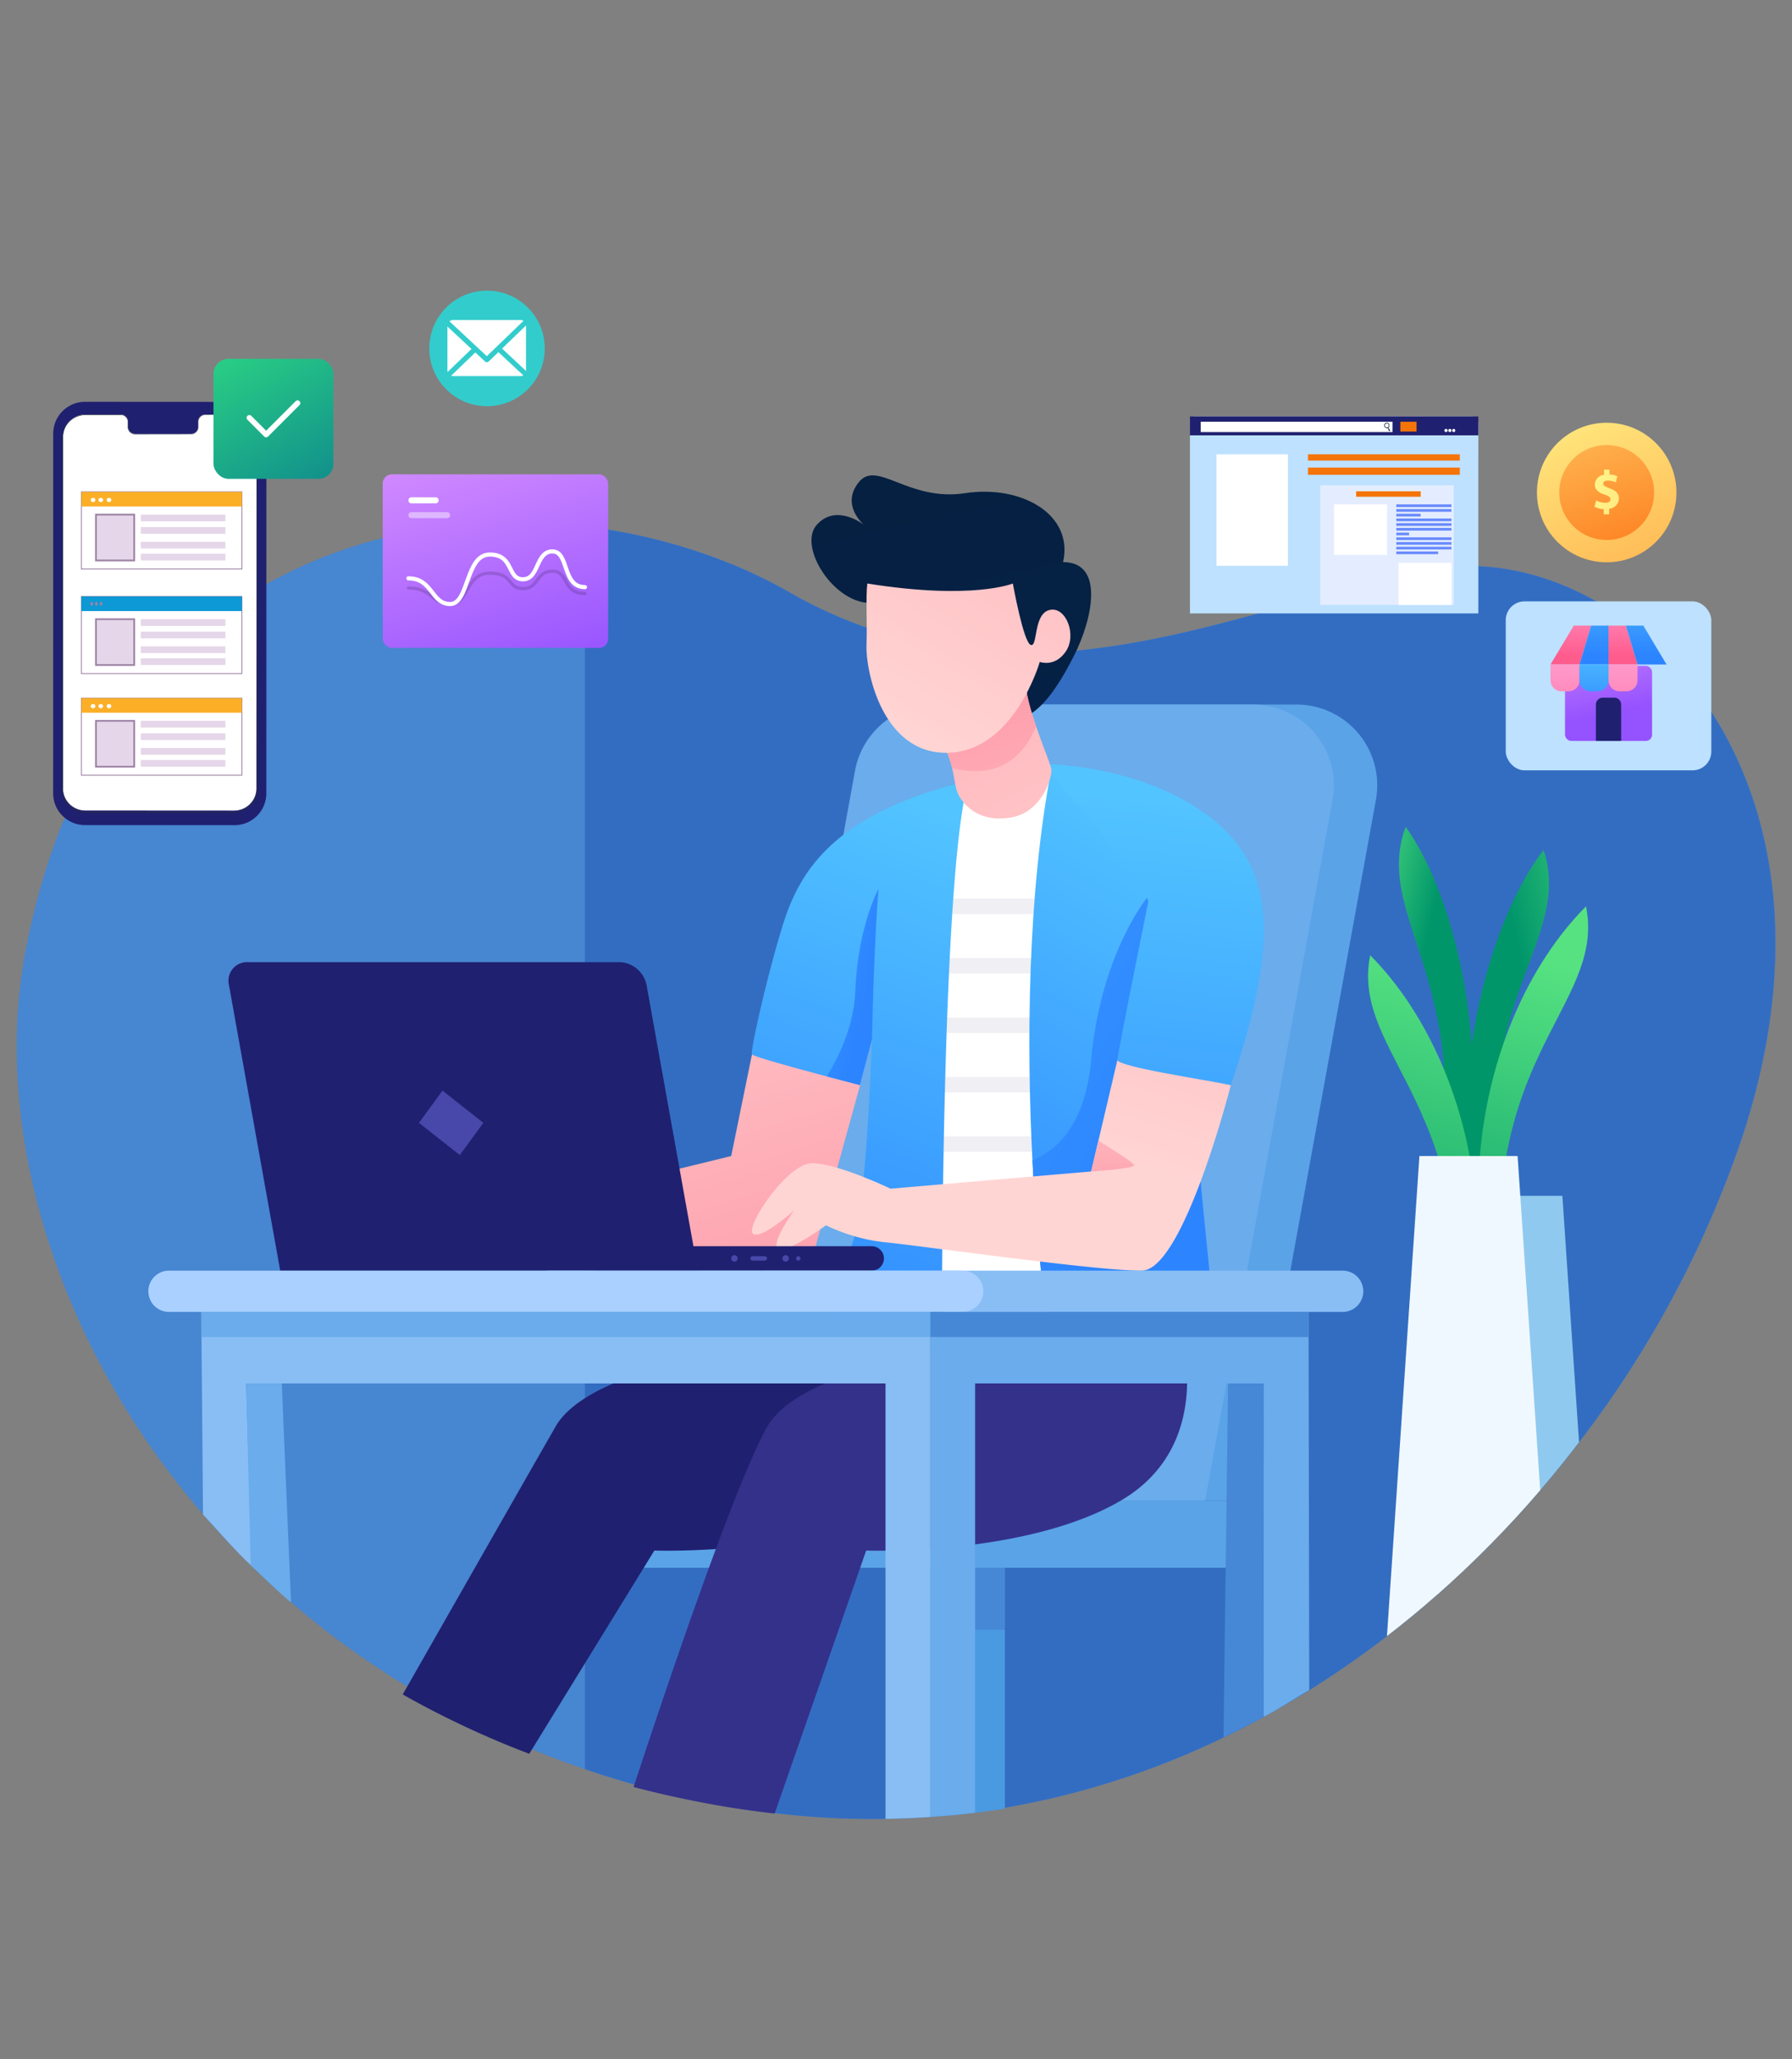 <svg xmlns="http://www.w3.org/2000/svg" xmlns:xlink="http://www.w3.org/1999/xlink" width="512" height="588" viewBox="0 0 512 588">
  <rect x="0" y="0" width="512" height="588" fill="#808080" stroke="none"/>
  <defs>
    <clipPath id="clip-path">
      <rect id="Rectangle_1771" data-name="Rectangle 1771" width="512" height="588" fill="#fff"/>
    </clipPath>
    <linearGradient id="linear-gradient" x1="0.024" y1="-0.943" x2="0.855" y2="1.612" gradientUnits="objectBoundingBox">
      <stop offset="0" stop-color="#ffd5d3"/>
      <stop offset="1" stop-color="#fe96a6"/>
    </linearGradient>
    <linearGradient id="linear-gradient-2" x1="0.613" y1="0.054" x2="0.415" y2="1.131" gradientUnits="objectBoundingBox">
      <stop offset="0" stop-color="#52c4ff"/>
      <stop offset="1" stop-color="#2c84ff"/>
    </linearGradient>
    <linearGradient id="linear-gradient-3" x1="-1.234" y1="-1.672" x2="0.504" y2="0.672" xlink:href="#linear-gradient-2"/>
    <linearGradient id="linear-gradient-4" x1="0.55" y1="0.006" x2="0.383" y2="1.117" xlink:href="#linear-gradient-2"/>
    <linearGradient id="linear-gradient-5" x1="0.703" y1="0.432" x2="2.246" y2="-1.629" xlink:href="#linear-gradient"/>
    <linearGradient id="linear-gradient-6" x1="0.513" y1="0.116" x2="0.351" y2="2.023" xlink:href="#linear-gradient-2"/>
    <linearGradient id="linear-gradient-7" x1="0.978" y1="-3.111" x2="0.286" y2="2.695" xlink:href="#linear-gradient"/>
    <linearGradient id="linear-gradient-8" x1="-1.876" y1="-1.593" x2="0.699" y2="0.651" xlink:href="#linear-gradient-2"/>
    <linearGradient id="linear-gradient-9" x1="1.693" y1="4.828" x2="0.233" y2="-0.624" gradientUnits="objectBoundingBox">
      <stop offset="0" stop-color="#002757"/>
      <stop offset="1" stop-color="#061f3e"/>
    </linearGradient>
    <linearGradient id="linear-gradient-10" x1="1.25" y1="2.481" x2="-0.713" y2="-2.623" xlink:href="#linear-gradient"/>
    <linearGradient id="linear-gradient-11" x1="1.45" y1="3.725" x2="0.268" y2="-0.252" xlink:href="#linear-gradient"/>
    <linearGradient id="linear-gradient-12" x1="0.052" y1="0.804" x2="2.32" y2="-2.222" xlink:href="#linear-gradient"/>
    <linearGradient id="linear-gradient-13" x1="0.044" y1="-1.316" x2="0.534" y2="0.634" gradientUnits="objectBoundingBox">
      <stop offset="0" stop-color="#f4abff"/>
      <stop offset="1" stop-color="#9552ff"/>
    </linearGradient>
    <linearGradient id="linear-gradient-14" x1="0.516" y1="-1.455" x2="0.498" y2="0.762" gradientUnits="objectBoundingBox">
      <stop offset="0" stop-color="#ffb1e2"/>
      <stop offset="1" stop-color="#ff5c8e"/>
    </linearGradient>
    <linearGradient id="linear-gradient-15" x1="0.528" y1="-1.45" x2="0.503" y2="0.765" xlink:href="#linear-gradient-2"/>
    <linearGradient id="linear-gradient-16" x1="0.522" y1="-1.444" x2="0.497" y2="0.769" xlink:href="#linear-gradient-14"/>
    <linearGradient id="linear-gradient-17" x1="0.516" y1="-1.439" x2="0.498" y2="0.772" xlink:href="#linear-gradient-2"/>
    <linearGradient id="linear-gradient-18" x1="0.487" y1="-1.869" x2="0.529" y2="4.752" xlink:href="#linear-gradient-14"/>
    <linearGradient id="linear-gradient-19" x1="0.508" y1="-0.778" x2="0.485" y2="2.119" xlink:href="#linear-gradient-2"/>
    <linearGradient id="linear-gradient-20" x1="0.486" y1="-1.884" x2="0.529" y2="4.737" xlink:href="#linear-gradient-14"/>
    <linearGradient id="linear-gradient-22" x1="-0.059" y1="-0.886" x2="0.775" y2="1.183" xlink:href="#linear-gradient-13"/>
    <linearGradient id="linear-gradient-23" x1="0.103" y1="-0.36" x2="1.407" y2="2.467" gradientUnits="objectBoundingBox">
      <stop offset="0" stop-color="#fff489"/>
      <stop offset="1" stop-color="#fe7f20"/>
    </linearGradient>
    <linearGradient id="linear-gradient-24" x1="-0.277" y1="-1.64" x2="0.747" y2="1.179" xlink:href="#linear-gradient-23"/>
    <linearGradient id="linear-gradient-25" x1="0.134" y1="0.298" x2="9.964" y2="5.945" xlink:href="#linear-gradient-23"/>
    <linearGradient id="linear-gradient-26" x1="-0.05" y1="-0.446" x2="1.328" y2="1.923" gradientUnits="objectBoundingBox">
      <stop offset="0" stop-color="#31e282"/>
      <stop offset="1" stop-color="#006391"/>
    </linearGradient>
    <clipPath id="clip-path-2">
      <path id="Path_23921" data-name="Path 23921" d="M-27.212,82.746A300.628,300.628,0,0,1-72.793,167.7q-5.353,7.039-11.154,13.828A301.309,301.309,0,0,1-114.2,212.235q-6.947,6.1-14.3,11.752-10.653,8.194-22.106,15.342-6.284,3.913-12.8,7.471-5.031,2.754-10.208,5.276a234.885,234.885,0,0,1-63.762,20.694q-4.224.72-8.5,1.282-3.385.449-6.807.786-2.981.3-5.99.524-6.348.472-12.8.577a230.8,230.8,0,0,1-31.68-1.648q-9.278-1.113-18.733-3.006-11.088-2.227-21.577-5.208-7.091-2-13.907-4.332-8.149-2.767-15.9-5.982h-.007a254.535,254.535,0,0,1-36.147-18.4,244.6,244.6,0,0,1-34.552-25.587q-5.292-4.688-10.208-9.6-6.741-6.712-12.8-13.8c-42.256-49.315-59.511-110.437-50.311-159.663C-498.511-71.626-422.5-101.1-357.362-93.152c21.4,2.608,41.633,9.257,58.274,18.752a132.12,132.12,0,0,0,30.832,12.876,124.452,124.452,0,0,0,13.88,2.983h.007q5.052.8,10.071,1.192c4.3.352,8.585.494,12.838.457,1.65-.016,3.3-.053,4.949-.121,39.942-1.581,77.428-17.836,111.228-23.864C-61.653-90.431,9.2-25.113-27.212,82.746Z" transform="translate(528.832 207.46)" fill="#4786d1"/>
    </clipPath>
    <linearGradient id="linear-gradient-27" x1="1.433" y1="-0.118" x2="0.647" y2="0.444" gradientUnits="objectBoundingBox">
      <stop offset="0" stop-color="#56e281"/>
      <stop offset="1" stop-color="#00966a"/>
    </linearGradient>
    <linearGradient id="linear-gradient-28" x1="-0.137" y1="0.083" x2="0.374" y2="0.468" xlink:href="#linear-gradient-27"/>
    <linearGradient id="linear-gradient-29" x1="0.531" y1="0.165" x2="0.398" y2="1.383" xlink:href="#linear-gradient-27"/>
    <linearGradient id="linear-gradient-30" x1="0.548" y1="0.006" x2="0.415" y2="1.224" xlink:href="#linear-gradient-27"/>
  </defs>
  <g id="Mask_Group_27" data-name="Mask Group 27" clip-path="url(#clip-path)">
    <g id="Group_14926" data-name="Group 14926" transform="translate(-4.352 36)">
      <path id="Path_23920" data-name="Path 23920" d="M6.152,140.906c-11.72,34.722-489.191-20.337-478.22-79.038-.9-121.251,61.188-164.284,138.871-154.81C-307.674-89.832-283.55-81.9-263.7-70.58a157.553,157.553,0,0,0,36.767,15.355,148.4,148.4,0,0,0,16.552,3.557h.008q6.025.953,12.01,1.422c5.126.419,10.237.589,15.309.545,1.967-.019,3.934-.063,5.9-.145,47.631-1.886,92.333-21.27,132.64-28.457C19.437-89.7,78.5,13.367,6.152,140.906Z" transform="translate(472.605 151.151)" fill="none" stroke="#4786d1" stroke-width="2" stroke-dasharray="11" opacity="0"/>
      <g id="Group_14858" data-name="Group 14858" transform="translate(9.145 113.08)">
        <path id="Path_23838" data-name="Path 23838" d="M-27.212,82.746A300.628,300.628,0,0,1-72.793,167.7q-5.353,7.039-11.154,13.828A301.309,301.309,0,0,1-114.2,212.235q-6.947,6.1-14.3,11.752-10.653,8.194-22.106,15.342-6.284,3.913-12.8,7.471-5.031,2.754-10.208,5.276a234.885,234.885,0,0,1-63.762,20.694q-4.224.72-8.5,1.282-3.385.449-6.807.786-2.981.3-5.99.524-6.348.472-12.8.577a230.8,230.8,0,0,1-31.68-1.648q-9.278-1.113-18.733-3.006-11.088-2.227-21.577-5.208-7.091-2-13.907-4.332-8.149-2.767-15.9-5.982h-.007a254.535,254.535,0,0,1-36.147-18.4,244.6,244.6,0,0,1-34.552-25.587q-5.292-4.688-10.208-9.6-6.741-6.712-12.8-13.8c-42.256-49.315-59.511-110.437-50.311-159.663C-498.511-71.626-422.5-101.1-357.362-93.152c21.4,2.608,41.633,9.257,58.274,18.752a132.12,132.12,0,0,0,30.832,12.876,124.452,124.452,0,0,0,13.88,2.983h.007q5.052.8,10.071,1.192c4.3.352,8.585.494,12.838.457,1.65-.016,3.3-.053,4.949-.121,39.942-1.581,77.428-17.836,111.228-23.864C-61.653-90.431,9.2-25.113-27.212,82.746Z" transform="translate(519.687 94.38)" fill="#4786d1"/>
        <path id="Path_23839" data-name="Path 23839" d="M-97.244,82.217a300.622,300.622,0,0,1-45.581,84.954q-5.353,7.039-11.154,13.828a301.327,301.327,0,0,1-30.251,30.707q-6.947,6.1-14.3,11.752-10.653,8.194-22.106,15.342-6.284,3.912-12.8,7.471-5.031,2.754-10.208,5.276A234.886,234.886,0,0,1-307.4,272.242q-4.224.72-8.5,1.282-3.384.449-6.807.786-2.981.3-5.99.524-6.348.472-12.8.577a230.8,230.8,0,0,1-31.68-1.648q-9.278-1.113-18.733-3.006-11.088-2.227-21.577-5.208-7.092-2-13.907-4.332v-354.9c21.4,2.608,41.632,9.257,58.274,18.752a132.124,132.124,0,0,0,30.832,12.876,124.452,124.452,0,0,0,13.88,2.983h.007q5.052.8,10.071,1.192c4.3.352,8.585.494,12.838.457,1.65-.016,3.3-.053,4.949-.121,39.943-1.581,77.428-17.836,111.228-23.864C-131.685-90.961-60.835-25.642-97.244,82.217Z" transform="translate(589.719 94.91)" fill="#336dc1"/>
      </g>
      <g id="Group_14859" data-name="Group 14859" transform="translate(181.307 165.195)">
        <path id="Path_23840" data-name="Path 23840" d="M-352.564,73.45v72.224q-4.224.662-8.5,1.18-3.385.414-6.807.725V73.45Z" transform="translate(462.721 169.616)" fill="#4a9ae2"/>
        <rect id="Rectangle_1702" data-name="Rectangle 1702" width="15.309" height="21.162" transform="translate(94.848 243.065)" fill="#4788d6"/>
        <path id="Path_23841" data-name="Path 23841" d="M-421.8,83.688H-245.16l3.141-19.189H-421.8Z" transform="translate(421.801 162.823)" fill="#5aa3e7"/>
        <path id="Path_23842" data-name="Path 23842" d="M-337.443-64.749h91.076a23.063,23.063,0,0,1,22.69,27.189l-36.388,200.133H-398.021L-360.135-45.81A23.065,23.065,0,0,1-337.443-64.749Z" transform="translate(439.845 64.749)" fill="#5aa3e7"/>
        <path id="Path_23843" data-name="Path 23843" d="M-344.486-64.749h91.076a23.063,23.063,0,0,1,22.69,27.189l-36.388,200.133H-405.064L-367.176-45.81A23.061,23.061,0,0,1-344.486-64.749Z" transform="translate(434.501 64.749)" fill="#6aacec"/>
      </g>
      <g id="Group_14864" data-name="Group 14864" transform="translate(119.42 99.753)">
        <g id="Group_14860" data-name="Group 14860" transform="translate(0 244.703)">
          <path id="Path_23844" data-name="Path 23844" d="M-293.4,51.778c-.007.5-.027,1.008-.047,1.525-.415,8.745-3.257,19.4-12.8,27.608a40.475,40.475,0,0,1-6.08,4.321,69.127,69.127,0,0,1-6.717,3.431c-15.55,6.956-34.786,9.5-48.48,10.407-10.382.691-17.574.429-17.574.429l-35.739,58.041h-.007a263.508,263.508,0,0,1-36.147-16.946c16.014-28.092,36.7-64.355,43.683-76.517,2.872-5,8.938-9.042,16.517-12.3,24.027-10.34,63.19-12.8,63.19-12.8l9.524-.448,17.829-.842,11.029-.517s.153.484.366,1.36c.172.689.38,1.629.587,2.768A53.95,53.95,0,0,1-293.4,51.778Z" transform="translate(456.988 -37.173)" fill="#202070"/>
          <path id="Path_23845" data-name="Path 23845" d="M-261.337,51.778c-.179,10.588-3.734,24.558-18.924,33.454-12.115,7.088-27.879,10.692-41.641,12.514-4.555.6-8.891,1-12.8,1.277-5.169.359-9.594.484-12.8.517-3.484.035-5.535-.04-5.535-.04l-26.145,75.1q-9.279-1.026-18.733-2.768-11.088-2.05-21.577-4.8c5.253-15.993,14.763-44.429,23.51-67.967,5.7-15.349,11.077-28.623,14.735-34.993,2.872-5,8.945-9.042,16.517-12.3,8.863-3.81,19.774-6.55,30.024-8.49,4.161-.788,8.221-1.442,11.983-1.987,12.106-1.746,21.19-2.32,21.19-2.32l7.674-.359,1.843-.09,28.858-1.36.062.206c.063.215.172.609.3,1.154A53.241,53.241,0,0,1-261.337,51.778Z" transform="translate(485.444 -37.173)" fill="#34318b"/>
        </g>
        <g id="Group_14862" data-name="Group 14862" transform="translate(58.689 82.418)">
          <g id="Group_14861" data-name="Group 14861" transform="translate(91.16 0)">
            <path id="Path_23846" data-name="Path 23846" d="M-330.565,68.219c0,1.477-.007,2.955-.014,4.423-.048,18.65-.3,35.906-.3,35.906l-40.018-7.178s-.772-15.842-.883-28.728c-.014-1.525-.014-3.009-.007-4.423.028-5.922.269-10.574.89-11.638a3.207,3.207,0,0,0,.255-.911c.165-.916.332-2.436.491-4.43.241-3.141.47-7.468.677-12.54q.092-2.134.18-4.432c.144-3.92.281-8.157.406-12.549.042-1.462.082-2.939.125-4.423.116-4.147.22-8.372.316-12.547.035-1.484.071-2.969.1-4.432.1-4.348.18-8.587.262-12.547q.042-2.279.083-4.425c.229-11.707.373-20.112.422-20.313.165-.656,8.523-13.288,8.523-13.288L-339.2-55.1l8.323,9.561s-.144,12.823-.241,28.878q-.01,2.174-.021,4.425c-.019,4.086-.033,8.317-.041,12.547-.007,1.477-.007,2.962-.007,4.432,0,4.279.007,8.516.021,12.547q.011,2.258.026,4.423c.035,4.647.083,8.919.167,12.549.026,1.409.062,2.719.1,3.92.007.165.014.338.014.512.111,3.644.187,7.923.229,12.54q.021,2.174.035,4.43C-330.572,59.736-330.565,63.98-330.565,68.219Z" transform="translate(371.789 55.097)" fill="#fff"/>
            <path id="Path_23847" data-name="Path 23847" d="M-332.718-33.242q-.01,2.174-.021,4.425h-36.94q.042-2.279.083-4.425Z" transform="translate(373.389 71.681)" fill="#efeff4"/>
            <path id="Path_23848" data-name="Path 23848" d="M-332.621-23.592c-.007,1.477-.007,2.962-.007,4.432h-37.258c.035-1.484.07-2.969.1-4.432Z" transform="translate(373.232 79.003)" fill="#efeff4"/>
            <path id="Path_23849" data-name="Path 23849" d="M-332.391-9.515h-37.747c.042-1.462.082-2.939.125-4.423h37.6Q-332.406-11.68-332.391-9.515Z" transform="translate(373.041 86.329)" fill="#efeff4"/>
            <path id="Path_23850" data-name="Path 23850" d="M-331.862.144h-38.609q.092-2.134.18-4.432h38.321c.027,1.409.062,2.719.095,3.92C-331.869-.2-331.862-.03-331.862.144Z" transform="translate(372.789 93.651)" fill="#efeff4"/>
            <path id="Path_23851" data-name="Path 23851" d="M-331.094,9.792h-40.041c.165-.916.332-2.436.491-4.43h39.515Q-331.108,7.536-331.094,9.792Z" transform="translate(372.285 100.974)" fill="#efeff4"/>
            <path id="Path_23852" data-name="Path 23852" d="M-330.565,15.016c0,1.477-.007,2.955-.014,4.423h-41.2c-.014-1.525-.014-3.009-.007-4.423Z" transform="translate(371.789 108.3)" fill="#efeff4"/>
          </g>
          <path id="Path_23853" data-name="Path 23853" d="M-351.627,4.873l-12.7,46-53.878,2.567-5.413-19.727,35.156-8.591,7.856-38.4,16.524,2.535Z" transform="translate(423.619 86.833)" fill="url(#linear-gradient)"/>
          <path id="Path_23854" data-name="Path 23854" d="M-303.085,103.568c-1.312,4.59-42.973,6.557-45.831,2.7-1.3-1.752-4.01-21.589-5.4-48.832C-356,24.745-355.77-18.608-348.93-54.21l21.9,9.512,7.02,10.5,13.647,16.725s-.581,29.975-1.194,49.854c-.042,1.229-.076,2.417-.118,3.555C-308.331,55.556-301.773,98.977-303.085,103.568Z" transform="translate(475.543 55.77)" fill="url(#linear-gradient-2)"/>
          <path id="Path_23855" data-name="Path 23855" d="M-303.46,87.788c-1.312,4.59-42.973,6.557-45.831,2.7-1.3-1.752-4.01-21.589-5.4-48.832,6.172-2.492,15.054-9.415,16.774-28.707,2.684-30.148,16.012-46.362,16.012-46.362a90.071,90.071,0,0,1,0,42.56l13.977,7.454c-.042,1.229-.076,2.417-.118,3.555C-308.707,39.776-302.148,83.2-303.46,87.788Z" transform="translate(475.919 71.55)" fill="url(#linear-gradient-3)"/>
          <path id="Path_23856" data-name="Path 23856" d="M-345.955,104.851s-36.409.913-35.753-.73S-374.5,89.363-370.936,77.7s4.97-56.238,4.97-56.238l-3.375,13.057a1.056,1.056,0,0,1-.111-.026c-.7-.179-4.589-1.187-9.394-2.457-8.967-2.381-21.086-5.7-21.4-6.309-.5-.987,4.093-21.322,8.358-35.43s12.141-32.8,53.485-42.642C-346.253-25.123-345.955,104.851-345.955,104.851Z" transform="translate(441.331 57.185)" fill="url(#linear-gradient-4)"/>
          <path id="Path_23857" data-name="Path 23857" d="M-263.435.151s-13.451,52.733-25.387,52.975-65.308-7.4-73.8-8.138a51.6,51.6,0,0,1-16.482-4.8s-12.3,8.856-13.9,6.64c-1.56-2.148,4.522-10.463,4.859-10.926-.415.359-9.828,8.667-11.872,6.625-2.091-2.091,9.719-19.809,16.732-20.05s22.632,7.253,22.632,7.253l57.3-4.921L-301.272,16l5.438-23.054Z" transform="translate(441.345 91.552)" fill="url(#linear-gradient-5)"/>
          <path id="Path_23858" data-name="Path 23858" d="M-353.261-55.1s27.063-.246,46.99,14.269,21.369,35.505,7.178,77.437c-7.366-1.548-32.424-5.24-32.4-7.208s9.5-48.58,9.5-48.58Z" transform="translate(477.007 55.097)" fill="url(#linear-gradient-6)"/>
          <path id="Path_23859" data-name="Path 23859" d="M-332.839,13.094c-.167,1.013-12.32,1.773-12.32,1.773l2.077-8.813C-337.934,9.242-332.756,12.582-332.839,13.094Z" transform="translate(483.155 101.499)" fill="url(#linear-gradient-7)"/>
          <path id="Path_23860" data-name="Path 23860" d="M-373.329-34.816s-1.228,13.536-1.884,42.975L-378.7,21.19c-.7-.179-4.589-1.187-9.394-2.457,3.824-6.275,7.751-14.9,8.124-24.268C-379.229-24.233-373.329-34.816-373.329-34.816Z" transform="translate(450.578 70.487)" fill="url(#linear-gradient-8)"/>
        </g>
        <g id="Group_14863" data-name="Group 14863" transform="translate(116.777)">
          <path id="Path_23861" data-name="Path 23861" d="M-373.153-65.544c-10.824.656-21.485-16.074-15.909-22.307s13.448,0,13.448,0-6.724-5.575-1.475-12.136,14.105,5.575,30.343,3.115,31.131,6.117,28.046,19.683c11.972,0,8.365,16.4,3.117,26.734s-14.433,25.585-25.258,14.1-21.815-16.072-21.815-16.072Z" transform="translate(390.592 101.957)" fill="url(#linear-gradient-9)"/>
          <path id="Path_23862" data-name="Path 23862" d="M-349.549-29.477c-8.773,1.553-13.121-3.036-14.922-6.066-1.1-1.843-1.229-4.673-2.037-8.062a24.334,24.334,0,0,0-2.884-7.192l23.943-17.959c-.227,3.113,1.27,8.337,2.962,13.272,1.966,5.73,4.2,11.079,4.334,12.313C-337.9-40.88-340.777-31.038-349.549-29.477Z" transform="translate(406.679 127.149)" fill="url(#linear-gradient-10)"/>
          <path id="Path_23863" data-name="Path 23863" d="M-342.488-55.485c-5.032,12.115-14.357,14.392-24.02,11.879a24.334,24.334,0,0,0-2.884-7.192l23.943-17.959C-345.676-65.644-344.18-60.42-342.488-55.485Z" transform="translate(406.679 127.149)" fill="url(#linear-gradient-11)"/>
          <path id="Path_23864" data-name="Path 23864" d="M-381.406-84.4c30.014,4.8,41.576,0,41.576,0s3.015,16.791,5.106,17.53.675-8.8,5.35-9.964,7.872,7.011,4.737,11.747-7.5,3.074-7.5,3.074-7.313,25.529-26.262,25.955-23.5-23.864-23.25-30.628S-381.9-80.22-381.406-84.4Z" transform="translate(397.369 115.278)" fill="url(#linear-gradient-12)"/>
        </g>
      </g>
      <g id="Group_14865" data-name="Group 14865" transform="translate(69.66 238.755)">
        <path id="Path_23865" data-name="Path 23865" d="M-345.445,23.2h-78.464a3.486,3.486,0,0,0-3.487,3.486h0a3.487,3.487,0,0,0,3.487,3.488h78.464a3.485,3.485,0,0,0,3.486-3.488h0A3.485,3.485,0,0,0-345.445,23.2Z" transform="translate(529.202 57.925)" fill="#202070"/>
        <path id="Path_23866" data-name="Path 23866" d="M-373.545-22.925H-479.824a5.3,5.3,0,0,0-5.35,6.518l14.645,81.581H-351.21l-14.646-81.581A8.146,8.146,0,0,0-373.545-22.925Z" transform="translate(485.28 22.925)" fill="#202070"/>
        <path id="Path_23867" data-name="Path 23867" d="M-442.684,16.335l-11.67-9.2,6.725-9.2,11.67,9.2Z" transform="translate(508.747 38.757)" fill="#4848aa"/>
        <path id="Path_23868" data-name="Path 23868" d="M-401.79,25.579a.921.921,0,0,1-.92.922.923.923,0,0,1-.922-.922.922.922,0,0,1,.922-.92A.921.921,0,0,1-401.79,25.579Z" transform="translate(547.235 59.032)" fill="#4848aa"/>
        <path id="Path_23869" data-name="Path 23869" d="M-393.467,25.579a.923.923,0,0,1-.922.922.921.921,0,0,1-.92-.922.921.921,0,0,1,.92-.92A.922.922,0,0,1-393.467,25.579Z" transform="translate(553.551 59.032)" fill="#4848aa"/>
        <path id="Path_23870" data-name="Path 23870" d="M-391.827,25.455a.633.633,0,0,1-.633.633.633.633,0,0,1-.633-.633.634.634,0,0,1,.633-.633A.634.634,0,0,1-391.827,25.455Z" transform="translate(555.231 59.156)" fill="#4848aa"/>
        <path id="Path_23871" data-name="Path 23871" d="M-396.393,26.088h-3.49a.633.633,0,0,1-.633-.633h0a.634.634,0,0,1,.633-.633h3.49a.634.634,0,0,1,.633.633h0A.633.633,0,0,1-396.393,26.088Z" transform="translate(549.599 59.156)" fill="#4848aa"/>
      </g>
      <g id="Group_14869" data-name="Group 14869" transform="translate(46.734 326.854)">
        <g id="Group_14868" data-name="Group 14868">
          <path id="Path_23872" data-name="Path 23872" d="M-203.918,38.949H-430.689a5.893,5.893,0,0,1-5.892-5.892h0a5.893,5.893,0,0,1,5.892-5.892h226.771a5.892,5.892,0,0,1,5.892,5.892h0A5.892,5.892,0,0,1-203.918,38.949Z" transform="translate(545.157 -27.165)" fill="#89bef5"/>
          <path id="Path_23873" data-name="Path 23873" d="M-265.651,38.949H-492.422a5.892,5.892,0,0,1-5.892-5.892h0a5.892,5.892,0,0,1,5.892-5.892h226.772a5.892,5.892,0,0,1,5.892,5.892h0A5.892,5.892,0,0,1-265.651,38.949Z" transform="translate(498.314 -27.165)" fill="#a9d0ff"/>
          <g id="Group_14866" data-name="Group 14866" transform="translate(15.127 11.784)">
            <path id="Path_23874" data-name="Path 23874" d="M-281.413,33.865V178.1q-6.348.435-12.8.531V54.288H-476.916l1.6,52.132c-4.494-4.119-9.858-10.368-13.9-14.709l-.5-57.846Z" transform="translate(489.713 -33.865)" fill="#89bef5"/>
          </g>
          <rect id="Rectangle_1703" data-name="Rectangle 1703" width="208.301" height="7.178" transform="translate(15.127 11.783)" fill="#6aacec"/>
          <g id="Group_14867" data-name="Group 14867" transform="translate(223.428 11.784)">
            <path id="Path_23875" data-name="Path 23875" d="M-263.212,33.865l.191,107.978c-4.189,2.4-8.7,5.484-13.045,7.665l.057-95.219h-82.474v122.6q-6.337.768-12.8,1.208V33.865Z" transform="translate(371.28 -33.865)" fill="#6aacec"/>
          </g>
          <rect id="Rectangle_1704" data-name="Rectangle 1704" width="108.067" height="7.178" transform="translate(223.428 11.783)" fill="#4788d6"/>
        </g>
        <path id="Path_23876" data-name="Path 23876" d="M-472.229,45.477l2.635,62.533c-3.528-2.879-8.235-7.56-11.514-10.577l-1.33-51.956Z" transform="translate(510.362 -13.27)" fill="#6aacec"/>
        <path id="Path_23877" data-name="Path 23877" d="M-312.708,45.477l-.046,95.268c-3.354,1.692-8,4.207-11.455,5.753l1.293-101.021Z" transform="translate(631.407 -13.27)" fill="#4788d6"/>
      </g>
      <g id="Group_14873" data-name="Group 14873" transform="translate(434.568 135.729)">
        <rect id="Rectangle_1705" data-name="Rectangle 1705" width="58.726" height="48.257" rx="5.359" fill="#bde1ff"/>
        <g id="Group_14872" data-name="Group 14872" transform="translate(12.787 6.923)">
          <rect id="Rectangle_1706" data-name="Rectangle 1706" width="24.865" height="21.429" rx="1.749" transform="translate(4.145 11.498)" fill="url(#linear-gradient-13)"/>
          <g id="Group_14871" data-name="Group 14871">
            <path id="Path_23884" data-name="Path 23884" d="M-265.461-69.808h-8.288l6.645-11.1h4.966Z" transform="translate(273.749 80.903)" fill="url(#linear-gradient-14)"/>
            <path id="Path_23885" data-name="Path 23885" d="M-259.141-69.808h-8.288l3.322-11.1h4.966Z" transform="translate(275.717 80.903)" fill="url(#linear-gradient-15)"/>
            <path id="Path_23886" data-name="Path 23886" d="M-252.821-69.808h-8.288V-80.9h4.966Z" transform="translate(277.686 80.903)" fill="url(#linear-gradient-16)"/>
            <path id="Path_23887" data-name="Path 23887" d="M-245.712-69.808H-254l-3.322-11.1h4.966Z" transform="translate(278.865 80.903)" fill="url(#linear-gradient-17)"/>
            <path id="Rectangle_1707" data-name="Rectangle 1707" d="M0,0H8.288a0,0,0,0,1,0,0V4.511a3.16,3.16,0,0,1-3.16,3.16H3.16A3.16,3.16,0,0,1,0,4.511V0A0,0,0,0,1,0,0Z" transform="translate(0 11.095)" fill="url(#linear-gradient-18)"/>
            <path id="Rectangle_1708" data-name="Rectangle 1708" d="M0,0H8.288a0,0,0,0,1,0,0V4.511a3.16,3.16,0,0,1-3.16,3.16H3.16A3.16,3.16,0,0,1,0,4.511V0A0,0,0,0,1,0,0Z" transform="translate(8.288 11.095)" fill="url(#linear-gradient-19)"/>
            <path id="Rectangle_1709" data-name="Rectangle 1709" d="M0,0H8.288a0,0,0,0,1,0,0V4.511a3.16,3.16,0,0,1-3.16,3.16H3.16A3.16,3.16,0,0,1,0,4.511V0A0,0,0,0,1,0,0Z" transform="translate(16.577 11.095)" fill="url(#linear-gradient-20)"/>
            <path id="Rectangle_1710" data-name="Rectangle 1710" d="M0,0H8.288a0,0,0,0,1,0,0V4.511a3.16,3.16,0,0,1-3.16,3.16H3.16A3.16,3.16,0,0,1,0,4.511V0A0,0,0,0,1,0,0Z" transform="translate(24.865 11.095)" fill="url(#linear-gradient-19)"/>
          </g>
          <path id="Path_23888" data-name="Path 23888" d="M-256.651-63.233v10.371h-7.206V-63.233a1.981,1.981,0,0,1,1.981-1.982h3.243A1.981,1.981,0,0,1-256.651-63.233Z" transform="translate(276.83 85.789)" fill="#202070"/>
        </g>
      </g>
      <g id="Group_14875" data-name="Group 14875" transform="translate(113.701 99.457)">
        <rect id="Rectangle_1711" data-name="Rectangle 1711" width="64.408" height="49.558" rx="2.588" fill="url(#linear-gradient-22)"/>
        <g id="Group_14874" data-name="Group 14874" transform="translate(7.333 6.559)">
          <path id="Path_23889" data-name="Path 23889" d="M-448.288-96.665H-455.2a.865.865,0,0,1-.865-.865h0a.866.866,0,0,1,.865-.865h6.917a.865.865,0,0,1,.864.865h0A.864.864,0,0,1-448.288-96.665Z" transform="translate(456.07 98.396)" fill="#fff"/>
          <path id="Path_23890" data-name="Path 23890" d="M-445.007-94.259h-10.2a.864.864,0,0,1-.865-.864h0a.865.865,0,0,1,.865-.865h10.2a.864.864,0,0,1,.864.865h0A.864.864,0,0,1-445.007-94.259Z" transform="translate(456.07 100.223)" fill="#fff" opacity="0.44"/>
        </g>
        <path id="Path_23891" data-name="Path 23891" d="M-456.07-81.6c6.977,0,6.5,4.571,11.926,4.571s4.355-8.808,11.332-8.808,4.829,4.4,9.482,4.4,3.579-4.962,8.409-4.962,2.682,6.356,9.3,6.356" transform="translate(463.404 114.063)" fill="rgba(0,0,0,0)" stroke="#000" stroke-linecap="round" stroke-linejoin="round" stroke-width="0.929" opacity="0.15"/>
        <path id="Path_23892" data-name="Path 23892" d="M-456.07-81.92c6.977,0,6.5,7.334,11.926,7.334s4.355-14.134,11.332-14.134,4.829,7.067,9.482,7.067,3.579-7.96,8.409-7.96,2.682,10.2,9.3,10.2" transform="translate(463.404 111.62)" fill="rgba(0,0,0,0)" stroke="#fff" stroke-linecap="round" stroke-linejoin="round" stroke-width="1.177"/>
      </g>
      <g id="Group_14915" data-name="Group 14915" transform="translate(19.537 78.745)">
        <g id="Group_14911" data-name="Group 14911">
          <g id="Group_14890" data-name="Group 14890">
            <g id="Group_14889" data-name="Group 14889">
              <g id="Group_14888" data-name="Group 14888">
                <g id="Group_14881" data-name="Group 14881">
                  <g id="Group_14880" data-name="Group 14880">
                    <g id="Group_14879" data-name="Group 14879">
                      <g id="Group_14878" data-name="Group 14878">
                        <g id="Group_14877" data-name="Group 14877">
                          <g id="Group_14876" data-name="Group 14876">
                            <path id="Path_23893" data-name="Path 23893" d="M-273.264-19.138l-42.428-.025a9.1,9.1,0,0,1-9.235-8.949l.019-102.984a9.1,9.1,0,0,1,9.248-8.945l42.427.023A9.1,9.1,0,0,1-264-131.067l-.021,102.984A9.1,9.1,0,0,1-273.264-19.138Z" transform="translate(324.927 140.04)" fill="#202070"/>
                          </g>
                        </g>
                      </g>
                    </g>
                  </g>
                </g>
                <g id="Group_14887" data-name="Group 14887" transform="translate(2.811 3.642)">
                  <g id="Group_14886" data-name="Group 14886">
                    <g id="Group_14885" data-name="Group 14885">
                      <g id="Group_14884" data-name="Group 14884">
                        <g id="Group_14883" data-name="Group 14883">
                          <g id="Group_14882" data-name="Group 14882">
                            <path id="Path_23894" data-name="Path 23894" d="M-274.491-137.946l-8.226,0a2.01,2.01,0,0,0-2,2.021v1.444a2.01,2.01,0,0,1-2,2.021l-16.033-.009a2.014,2.014,0,0,1-2-2.024l0-1.444a2.011,2.011,0,0,0-2-2.023l-2.893,0-7.2,0a6.371,6.371,0,0,0-6.476,6.265l-.021,100.52a6.371,6.371,0,0,0,6.469,6.267l42.342.025a6.372,6.372,0,0,0,6.476-6.265l.021-100.52A6.374,6.374,0,0,0-274.491-137.946Z" transform="translate(323.329 137.969)" fill="#fff"/>
                          </g>
                        </g>
                      </g>
                    </g>
                  </g>
                </g>
              </g>
            </g>
          </g>
          <g id="Group_14903" data-name="Group 14903" transform="translate(2.643 3.658)">
            <g id="Group_14902" data-name="Group 14902">
              <g id="Group_14901" data-name="Group 14901">
                <g id="Group_14900" data-name="Group 14900">
                  <g id="Group_14899" data-name="Group 14899">
                    <g id="Group_14898" data-name="Group 14898">
                      <g id="Group_14897" data-name="Group 14897">
                        <g id="Group_14896" data-name="Group 14896">
                          <g id="Group_14895" data-name="Group 14895">
                            <g id="Group_14894" data-name="Group 14894">
                              <g id="Group_14893" data-name="Group 14893">
                                <g id="Group_14892" data-name="Group 14892">
                                  <g id="Group_14891" data-name="Group 14891">
                                    <path id="Path_23895" data-name="Path 23895" d="M-274.338-137.872s.074,0,.222.005a5.038,5.038,0,0,1,.658.049,6.262,6.262,0,0,1,2.436.814,6.263,6.263,0,0,1,1.483,1.163,6.311,6.311,0,0,1,1.236,1.877,6.354,6.354,0,0,1,.485,2.552q0,1.393,0,2.964c.005,8.379.012,20.5.023,35.472s.005,32.807.009,52.608v9.422a6.515,6.515,0,0,1-.25,1.917,6.248,6.248,0,0,1-.829,1.773,6.872,6.872,0,0,1-1.352,1.453,6.7,6.7,0,0,1-3.75,1.409c-1.361.039-2.714.011-4.082.018q-4.094,0-8.268,0l-16.972-.007-8.68-.005-4.385,0a7.037,7.037,0,0,1-4.228-1.131,6.449,6.449,0,0,1-2.575-3.442,6.732,6.732,0,0,1-.271-2.128v-2.119q0-4.232,0-8.407,0-8.347.005-16.436c0-10.774.009-21.169.012-31.071s.009-19.31.014-28.116q0-6.6.007-12.741c0-.512,0-1.02,0-1.525,0-.253.023-.51.037-.763.046-.25.065-.5.132-.749a6.344,6.344,0,0,1,1.367-2.663,6.727,6.727,0,0,1,2.408-1.743,7.033,7.033,0,0,1,2.886-.529l5.66.007,2.724,0,1.333,0a2.138,2.138,0,0,1,1.278.346,2.089,2.089,0,0,1,.8,1.01,3.3,3.3,0,0,1,.132,1.242c0,.206,0,.41,0,.612a4.461,4.461,0,0,0,.021.6,1.961,1.961,0,0,0,.484,1.052,1.913,1.913,0,0,0,.992.6,2.248,2.248,0,0,0,.586.056l.6,0,2.345,0,8.562.012,3.774.007c.3-.005.6.012.885-.011a1.978,1.978,0,0,0,.795-.271,2,2,0,0,0,.909-1.266,3.366,3.366,0,0,0,.051-.763l0-.753a4.088,4.088,0,0,1,.035-.734,2.089,2.089,0,0,1,.245-.674,2.027,2.027,0,0,1,1.036-.886,3.369,3.369,0,0,1,1.289-.134c1.666.005,3.074.009,4.212.011l2.591.011c.584,0,.883.011.883.011s-.3.005-.883.007l-2.591.009-4.212.005a3.275,3.275,0,0,0-1.266.134,1.968,1.968,0,0,0-1,.864,2.029,2.029,0,0,0-.236.654,4.245,4.245,0,0,0-.032.723l0,.753a3.453,3.453,0,0,1-.051.777,2.06,2.06,0,0,1-.939,1.314,2.037,2.037,0,0,1-.827.283c-.3.026-.591.007-.894.014q-1.8,0-3.774,0c-2.631,0-5.491,0-8.562,0h-2.942a2.318,2.318,0,0,1-.61-.058,2.036,2.036,0,0,1-1.05-.628,2.064,2.064,0,0,1-.512-1.108,4.535,4.535,0,0,1-.023-.614v-.612a3.167,3.167,0,0,0-.127-1.2,1.966,1.966,0,0,0-.753-.955,2,2,0,0,0-1.212-.324h-9.717a6.865,6.865,0,0,0-2.833.521,6.6,6.6,0,0,0-2.357,1.71,6.213,6.213,0,0,0-1.335,2.608c-.065.239-.084.489-.128.733-.014.25-.032.5-.035.749v1.525q0,6.131,0,12.741c0,8.806,0,18.216,0,28.116s0,20.3,0,31.071q0,8.084,0,16.436v8.407l0,2.119a6.616,6.616,0,0,0,.264,2.077,6.281,6.281,0,0,0,2.5,3.347,6.842,6.842,0,0,0,4.124,1.1l4.385,0,8.68.005,16.972.011q4.171,0,8.268.007c1.363-.009,2.731.021,4.072-.018a6.515,6.515,0,0,0,3.65-1.37,6.736,6.736,0,0,0,1.317-1.414,6.142,6.142,0,0,0,.807-1.724,6.313,6.313,0,0,0,.243-1.873l0-1.907q0-3.8,0-7.515c.011-19.8.021-37.632.03-52.608s.028-27.093.035-35.472q0-1.57.005-2.964a6.25,6.25,0,0,0-.473-2.531,6.221,6.221,0,0,0-1.22-1.868,6.168,6.168,0,0,0-1.467-1.161,6.257,6.257,0,0,0-2.418-.827,5.456,5.456,0,0,0-.656-.06Z" transform="translate(323.424 137.96)" fill="#263238"/>
                                  </g>
                                </g>
                              </g>
                            </g>
                          </g>
                        </g>
                      </g>
                    </g>
                  </g>
                </g>
              </g>
            </g>
          </g>
          <g id="Group_14910" data-name="Group 14910" transform="translate(27.179 91.295)">
            <g id="Group_14904" data-name="Group 14904" transform="translate(0 0.127)">
              <path id="Path_23896" data-name="Path 23896" d="M-309.474-86.751l.095-.209a.838.838,0,0,0,.491.158c.232,0,.331-.079.331-.186,0-.311-.885-.107-.885-.642,0-.232.192-.431.6-.431a.957.957,0,0,1,.494.128l-.086.208a.854.854,0,0,0-.41-.113c-.231,0-.324.086-.324.2,0,.306.881.107.881.637,0,.23-.192.427-.6.427A.986.986,0,0,1-309.474-86.751Z" transform="translate(309.474 88.061)" fill="#fff"/>
            </g>
            <g id="Group_14905" data-name="Group 14905" transform="translate(1.402)">
              <path id="Path_23897" data-name="Path 23897" d="M-308.677-87.98a.16.16,0,0,1,.171-.153.156.156,0,0,1,.171.148.16.16,0,0,1-.171.16A.161.161,0,0,1-308.677-87.98Zm.037.336h.266v1.1h-.266Z" transform="translate(308.677 88.133)" fill="#fff"/>
            </g>
            <g id="Group_14906" data-name="Group 14906" transform="translate(1.961 0.477)">
              <path id="Path_23898" data-name="Path 23898" d="M-307.138-87.85v.934c0,.4-.216.579-.614.579a.921.921,0,0,1-.552-.157l.12-.193a.691.691,0,0,0,.418.132c.252,0,.361-.111.361-.332v-.058a.508.508,0,0,1-.38.146.534.534,0,0,1-.573-.533.532.532,0,0,1,.573-.529.5.5,0,0,1,.394.158v-.146Zm-.262.517a.316.316,0,0,0-.345-.311.316.316,0,0,0-.346.311.318.318,0,0,0,.346.315A.317.317,0,0,0-307.4-87.333Z" transform="translate(308.359 87.862)" fill="#fff"/>
            </g>
            <g id="Group_14907" data-name="Group 14907" transform="translate(3.532 0.477)">
              <path id="Path_23899" data-name="Path 23899" d="M-306.347-87.38v.63h-.266v-.6c0-.2-.1-.29-.271-.29a.3.3,0,0,0-.317.331v.556h-.266v-1.1h.253v.142a.5.5,0,0,1,.391-.155A.437.437,0,0,1-306.347-87.38Z" transform="translate(307.466 87.862)" fill="#fff"/>
            </g>
            <g id="Group_14908" data-name="Group 14908" transform="translate(5.542)">
              <path id="Path_23900" data-name="Path 23900" d="M-306.323-87.98a.158.158,0,0,1,.169-.153.156.156,0,0,1,.171.148.16.16,0,0,1-.171.16A.16.16,0,0,1-306.323-87.98Zm.035.336h.267v1.1h-.267Z" transform="translate(306.323 88.133)" fill="#fff"/>
            </g>
            <g id="Group_14909" data-name="Group 14909" transform="translate(6.193 0.477)">
              <path id="Path_23901" data-name="Path 23901" d="M-304.835-87.38v.63h-.266v-.6c0-.2-.1-.29-.271-.29a.3.3,0,0,0-.316.331v.556h-.266v-1.1h.253v.142a.5.5,0,0,1,.39-.155A.437.437,0,0,1-304.835-87.38Z" transform="translate(305.953 87.862)" fill="#fff"/>
            </g>
          </g>
        </g>
        <g id="Group_14912" data-name="Group 14912" transform="translate(8.066 84.615)">
          <rect id="Rectangle_1712" data-name="Rectangle 1712" width="45.864" height="22.011" fill="#fff" stroke="#9c83a4" stroke-miterlimit="10" stroke-width="0.25"/>
          <rect id="Rectangle_1713" data-name="Rectangle 1713" width="45.864" height="4.17" fill="#fbaf27"/>
          <rect id="Rectangle_1714" data-name="Rectangle 1714" width="24.176" height="1.911" transform="translate(16.974 6.487)" fill="#e5d6e9"/>
          <rect id="Rectangle_1715" data-name="Rectangle 1715" width="24.176" height="1.911" transform="translate(16.974 10.05)" fill="#e5d6e9"/>
          <rect id="Rectangle_1716" data-name="Rectangle 1716" width="24.176" height="1.911" transform="translate(16.974 14.249)" fill="#e5d6e9"/>
          <rect id="Rectangle_1717" data-name="Rectangle 1717" width="24.176" height="1.911" transform="translate(16.974 17.667)" fill="#e5d6e9"/>
          <rect id="Rectangle_1718" data-name="Rectangle 1718" width="10.935" height="13.091" transform="translate(4.162 6.487)" fill="#e5d6e9" stroke="#9c83a4" stroke-miterlimit="10" stroke-width="0.5"/>
          <ellipse id="Ellipse_200" data-name="Ellipse 200" cx="0.658" cy="0.603" rx="0.658" ry="0.603" transform="translate(2.673 1.698)" fill="#fff"/>
          <ellipse id="Ellipse_201" data-name="Ellipse 201" cx="0.658" cy="0.603" rx="0.658" ry="0.603" transform="translate(4.885 1.698)" fill="#fff"/>
          <ellipse id="Ellipse_202" data-name="Ellipse 202" cx="0.658" cy="0.603" rx="0.658" ry="0.603" transform="translate(7.238 1.698)" fill="#fff"/>
        </g>
        <g id="Group_14913" data-name="Group 14913" transform="translate(8.066 25.727)">
          <rect id="Rectangle_1719" data-name="Rectangle 1719" width="45.864" height="22.011" fill="#fff" stroke="#9c83a4" stroke-miterlimit="10" stroke-width="0.25"/>
          <rect id="Rectangle_1720" data-name="Rectangle 1720" width="45.864" height="4.17" fill="#fbaf27"/>
          <rect id="Rectangle_1721" data-name="Rectangle 1721" width="24.176" height="1.911" transform="translate(16.974 6.487)" fill="#e5d6e9"/>
          <rect id="Rectangle_1722" data-name="Rectangle 1722" width="24.176" height="1.911" transform="translate(16.974 10.05)" fill="#e5d6e9"/>
          <rect id="Rectangle_1723" data-name="Rectangle 1723" width="24.176" height="1.911" transform="translate(16.974 14.249)" fill="#e5d6e9"/>
          <rect id="Rectangle_1724" data-name="Rectangle 1724" width="24.176" height="1.911" transform="translate(16.974 17.667)" fill="#e5d6e9"/>
          <rect id="Rectangle_1725" data-name="Rectangle 1725" width="10.935" height="13.091" transform="translate(4.162 6.487)" fill="#e5d6e9" stroke="#9c83a4" stroke-miterlimit="10" stroke-width="0.5"/>
          <ellipse id="Ellipse_203" data-name="Ellipse 203" cx="0.658" cy="0.603" rx="0.658" ry="0.603" transform="translate(2.673 1.698)" fill="#fff"/>
          <ellipse id="Ellipse_204" data-name="Ellipse 204" cx="0.658" cy="0.603" rx="0.658" ry="0.603" transform="translate(4.885 1.698)" fill="#fff"/>
          <ellipse id="Ellipse_205" data-name="Ellipse 205" cx="0.658" cy="0.603" rx="0.658" ry="0.603" transform="translate(7.238 1.698)" fill="#fff"/>
        </g>
        <g id="Group_14914" data-name="Group 14914" transform="translate(8.066 55.588)">
          <rect id="Rectangle_1726" data-name="Rectangle 1726" width="45.864" height="22.011" fill="#fff" stroke="#9c83a4" stroke-miterlimit="10" stroke-width="0.25"/>
          <rect id="Rectangle_1727" data-name="Rectangle 1727" width="45.864" height="4.17" fill="#0c99d5"/>
          <rect id="Rectangle_1728" data-name="Rectangle 1728" width="24.176" height="1.911" transform="translate(16.974 6.487)" fill="#e5d6e9"/>
          <rect id="Rectangle_1729" data-name="Rectangle 1729" width="24.176" height="1.911" transform="translate(16.974 10.05)" fill="#e5d6e9"/>
          <rect id="Rectangle_1730" data-name="Rectangle 1730" width="24.176" height="1.911" transform="translate(16.974 14.249)" fill="#e5d6e9"/>
          <rect id="Rectangle_1731" data-name="Rectangle 1731" width="24.176" height="1.911" transform="translate(16.974 17.667)" fill="#e5d6e9"/>
          <rect id="Rectangle_1732" data-name="Rectangle 1732" width="10.935" height="13.091" transform="translate(4.162 6.487)" fill="#e5d6e9" stroke="#9c83a4" stroke-miterlimit="10" stroke-width="0.5"/>
          <ellipse id="Ellipse_206" data-name="Ellipse 206" cx="0.385" cy="0.547" rx="0.385" ry="0.547" transform="translate(2.575 1.538)" fill="#9c83a4"/>
          <ellipse id="Ellipse_207" data-name="Ellipse 207" cx="0.385" cy="0.547" rx="0.385" ry="0.547" transform="translate(3.871 1.538)" fill="#9c83a4"/>
          <ellipse id="Ellipse_208" data-name="Ellipse 208" cx="0.385" cy="0.547" rx="0.385" ry="0.547" transform="translate(5.248 1.538)" fill="#9c83a4"/>
        </g>
      </g>
      <g id="Group_14917" data-name="Group 14917" transform="translate(443.482 84.72)">
        <ellipse id="Ellipse_209" data-name="Ellipse 209" cx="19.925" cy="19.926" rx="19.925" ry="19.926" fill="url(#linear-gradient-23)"/>
        <ellipse id="Ellipse_210" data-name="Ellipse 210" cx="13.556" cy="13.556" rx="13.556" ry="13.556" transform="translate(6.37 6.37)" fill="url(#linear-gradient-24)"/>
        <g id="Group_14916" data-name="Group 14916" transform="translate(16.438 13.393)">
          <path id="Path_23902" data-name="Path 23902" d="M-465.918-103.848v-1.484a6.292,6.292,0,0,1-2.659-.674l.47-1.829a5.536,5.536,0,0,0,2.6.688c.892,0,1.5-.345,1.5-.969,0-.6-.5-.971-1.659-1.363-1.674-.563-2.816-1.344-2.816-2.862a2.891,2.891,0,0,1,2.644-2.784v-1.486h1.534v1.377a5.585,5.585,0,0,1,2.267.515l-.452,1.768a5.185,5.185,0,0,0-2.255-.533c-1.017,0-1.344.44-1.344.878,0,.515.547.844,1.877,1.344,1.861.658,2.614,1.518,2.614,2.927a3,3,0,0,1-2.786,2.9v1.593Z" transform="translate(468.577 116.612)" fill="url(#linear-gradient-25)"/>
        </g>
      </g>
      <g id="Group_14918" data-name="Group 14918" transform="translate(344.334 82.929)">
        <path id="Path_23903" data-name="Path 23903" d="M-440.955-27.386h-82.4V-82.563l1.071-1.071h79.724l1.609,1.609Z" transform="translate(523.359 83.634)" fill="#bde1ff"/>
        <rect id="Rectangle_1733" data-name="Rectangle 1733" width="82.405" height="5.389" fill="#202070"/>
        <rect id="Rectangle_1734" data-name="Rectangle 1734" width="20.415" height="31.824" transform="translate(7.583 10.812)" fill="#fff"/>
        <rect id="Rectangle_1735" data-name="Rectangle 1735" width="43.398" height="1.789" transform="translate(33.713 10.812)" fill="#f57408"/>
        <rect id="Rectangle_1736" data-name="Rectangle 1736" width="43.398" height="2.069" transform="translate(33.713 14.597)" fill="#f57408"/>
        <rect id="Rectangle_1737" data-name="Rectangle 1737" width="54.784" height="2.949" transform="translate(3.083 1.509)" fill="#fff"/>
        <path id="Path_23904" data-name="Path 23904" d="M-470.428-80.641a.453.453,0,0,1-.454.454.453.453,0,0,1-.453-.454.453.453,0,0,1,.453-.453A.453.453,0,0,1-470.428-80.641Z" transform="translate(544.049 84.644)" fill="#fff"/>
        <path id="Path_23905" data-name="Path 23905" d="M-469.642-80.641a.453.453,0,0,1-.453.454.454.454,0,0,1-.454-.454.454.454,0,0,1,.454-.453A.453.453,0,0,1-469.642-80.641Z" transform="translate(544.362 84.644)" fill="#fff"/>
        <path id="Path_23906" data-name="Path 23906" d="M-468.855-80.641a.453.453,0,0,1-.453.454.453.453,0,0,1-.454-.454.453.453,0,0,1,.454-.453A.453.453,0,0,1-468.855-80.641Z" transform="translate(544.675 84.644)" fill="#fff"/>
        <path id="Path_23907" data-name="Path 23907" d="M-482.013-80.212l-.435-.752a.794.794,0,0,0,.291-.619.759.759,0,0,0-.739-.779.759.759,0,0,0-.739.779.761.761,0,0,0,.739.78.7.7,0,0,0,.285-.06l.309.805.011.025a.16.16,0,0,0,.225.057A.176.176,0,0,0-482.013-80.212Zm-1.445-1.371a.578.578,0,0,1,.562-.591.578.578,0,0,1,.561.591.578.578,0,0,1-.561.593A.578.578,0,0,1-483.458-81.583Z" transform="translate(539.157 84.14)" fill="#121841"/>
        <rect id="Rectangle_1738" data-name="Rectangle 1738" width="4.63" height="2.794" transform="translate(60.117 1.509)" fill="#f57408"/>
        <rect id="Rectangle_1739" data-name="Rectangle 1739" width="38.129" height="34.143" transform="translate(37.238 19.667)" fill="#e4edff"/>
        <rect id="Rectangle_1740" data-name="Rectangle 1740" width="15.1" height="14.433" transform="translate(41.202 25.099)" fill="#fff"/>
        <rect id="Rectangle_1741" data-name="Rectangle 1741" width="15.1" height="11.994" transform="translate(59.621 41.816)" fill="#fff"/>
        <rect id="Rectangle_1742" data-name="Rectangle 1742" width="18.453" height="1.552" transform="translate(47.484 21.374)" fill="#f57408"/>
        <rect id="Rectangle_1743" data-name="Rectangle 1743" width="15.767" height="0.776" transform="translate(58.953 25.099)" fill="#698bfd"/>
        <rect id="Rectangle_1744" data-name="Rectangle 1744" width="15.767" height="0.776" transform="translate(58.953 26.444)" fill="#698bfd"/>
        <rect id="Rectangle_1745" data-name="Rectangle 1745" width="6.954" height="0.776" transform="translate(58.953 27.789)" fill="#698bfd"/>
        <rect id="Rectangle_1746" data-name="Rectangle 1746" width="15.767" height="0.776" transform="translate(58.953 29.134)" fill="#698bfd"/>
        <rect id="Rectangle_1747" data-name="Rectangle 1747" width="15.767" height="0.776" transform="translate(58.953 30.479)" fill="#698bfd"/>
        <rect id="Rectangle_1748" data-name="Rectangle 1748" width="15.767" height="0.776" transform="translate(58.953 31.824)" fill="#698bfd"/>
        <rect id="Rectangle_1749" data-name="Rectangle 1749" width="3.662" height="0.776" transform="translate(58.953 33.169)" fill="#698bfd"/>
        <rect id="Rectangle_1750" data-name="Rectangle 1750" width="15.767" height="0.776" transform="translate(58.953 34.514)" fill="#698bfd"/>
        <rect id="Rectangle_1751" data-name="Rectangle 1751" width="15.767" height="0.776" transform="translate(58.953 35.859)" fill="#698bfd"/>
        <rect id="Rectangle_1752" data-name="Rectangle 1752" width="15.767" height="0.776" transform="translate(58.953 37.204)" fill="#698bfd"/>
        <rect id="Rectangle_1753" data-name="Rectangle 1753" width="11.961" height="0.776" transform="translate(58.953 38.549)" fill="#698bfd"/>
      </g>
      <g id="Group_14922" data-name="Group 14922" transform="translate(65.346 66.473)">
        <rect id="Rectangle_1763" data-name="Rectangle 1763" width="34.27" height="34.27" rx="4.287" fill="url(#linear-gradient-26)"/>
        <path id="Path_23914" data-name="Path 23914" d="M-293.056-135.646l4.8,4.8,8.98-8.98" transform="translate(303.302 152.473)" fill="none" stroke="#fff" stroke-linecap="round" stroke-linejoin="round" stroke-width="1.57"/>
      </g>
      <circle id="Ellipse_211" data-name="Ellipse 211" cx="16.5" cy="16.5" r="16.5" transform="translate(127 47)" fill="#3cc"/>
      <g id="Group_14924" data-name="Group 14924" transform="translate(132.188 55.394)">
        <path id="Path_23915" data-name="Path 23915" d="M-730.109,2296.566c0-.027.018-.051.017-.077l-6.858,6.607,6.849,6.4c0-.047-.008-.093-.008-.139Zm0,0" transform="translate(752.564 -2294.954)" fill="#fff"/>
        <path id="Path_23916" data-name="Path 23916" d="M-842.59,2358.967l-2.8,2.692a.731.731,0,0,1-.508.2.728.728,0,0,1-.5-.2l-2.792-2.6-6.894,6.645a1.574,1.574,0,0,0,.536.107h19.3a1.587,1.587,0,0,0,.771-.212Zm0,0" transform="translate(857.157 -2349.807)" fill="#fff"/>
        <path id="Path_23917" data-name="Path 23917" d="M-849.336,2294.228l10.466-10.081a1.576,1.576,0,0,0-.808-.237h-19.3a1.6,1.6,0,0,0-1.013.378Zm0,0" transform="translate(860.587 -2283.911)" fill="#fff"/>
        <path id="Path_23918" data-name="Path 23918" d="M-864.891,2299.122v12.545a1.594,1.594,0,0,0,.069.415l6.808-6.555Zm0,0" transform="translate(864.891 -2297.266)" fill="#fff"/>
      </g>
      <g id="Mask_Group_25" data-name="Mask Group 25" clip-path="url(#clip-path-2)">
        <g id="Group_14870" data-name="Group 14870" transform="translate(395.232 200.113)">
          <path id="Path_23878" data-name="Path 23878" d="M-247.733,93.253a291.045,291.045,0,0,1-41.406,41.012l8.068-119.249h28.044Z" transform="translate(308.539 90.358)" fill="#8fc9ef"/>
          <path id="Path_23879" data-name="Path 23879" d="M-283.688,50.669c-3.4-36.265,7.9-74.217,21.626-91.8,8.361,25.362-20.553,43.073-12.906,97.989" transform="translate(312.211 47.754)" fill="url(#linear-gradient-27)"/>
          <path id="Path_23880" data-name="Path 23880" d="M-275.243,47.688c4.835-36.1-4.958-74.472-17.982-92.584-9.357,25.012,18.835,43.852,9.024,98.423" transform="translate(303.972 44.896)" fill="url(#linear-gradient-28)"/>
          <path id="Path_23881" data-name="Path 23881" d="M-282.3,48c.985-36.411,15.089-64.177,30.835-79.98,5.248,26.183-25.587,40.289-24.6,95.725" transform="translate(313.731 54.694)" fill="url(#linear-gradient-29)"/>
          <path id="Path_23882" data-name="Path 23882" d="M-268.734,55.936c-.983-36.411-15.089-64.175-30.834-79.98-5.248,26.183,25.585,40.289,24.6,95.725" transform="translate(300.169 60.719)" fill="url(#linear-gradient-30)"/>
          <path id="Path_23883" data-name="Path 23883" d="M-252.72,110.889a290.266,290.266,0,0,1-30.251,28.278q-6.946,5.622-14.3,10.822l9.573-141.433h28.044Z" transform="translate(302.371 85.456)" fill="#f0f8ff"/>
        </g>
      </g>
    </g>
  </g>
</svg>
